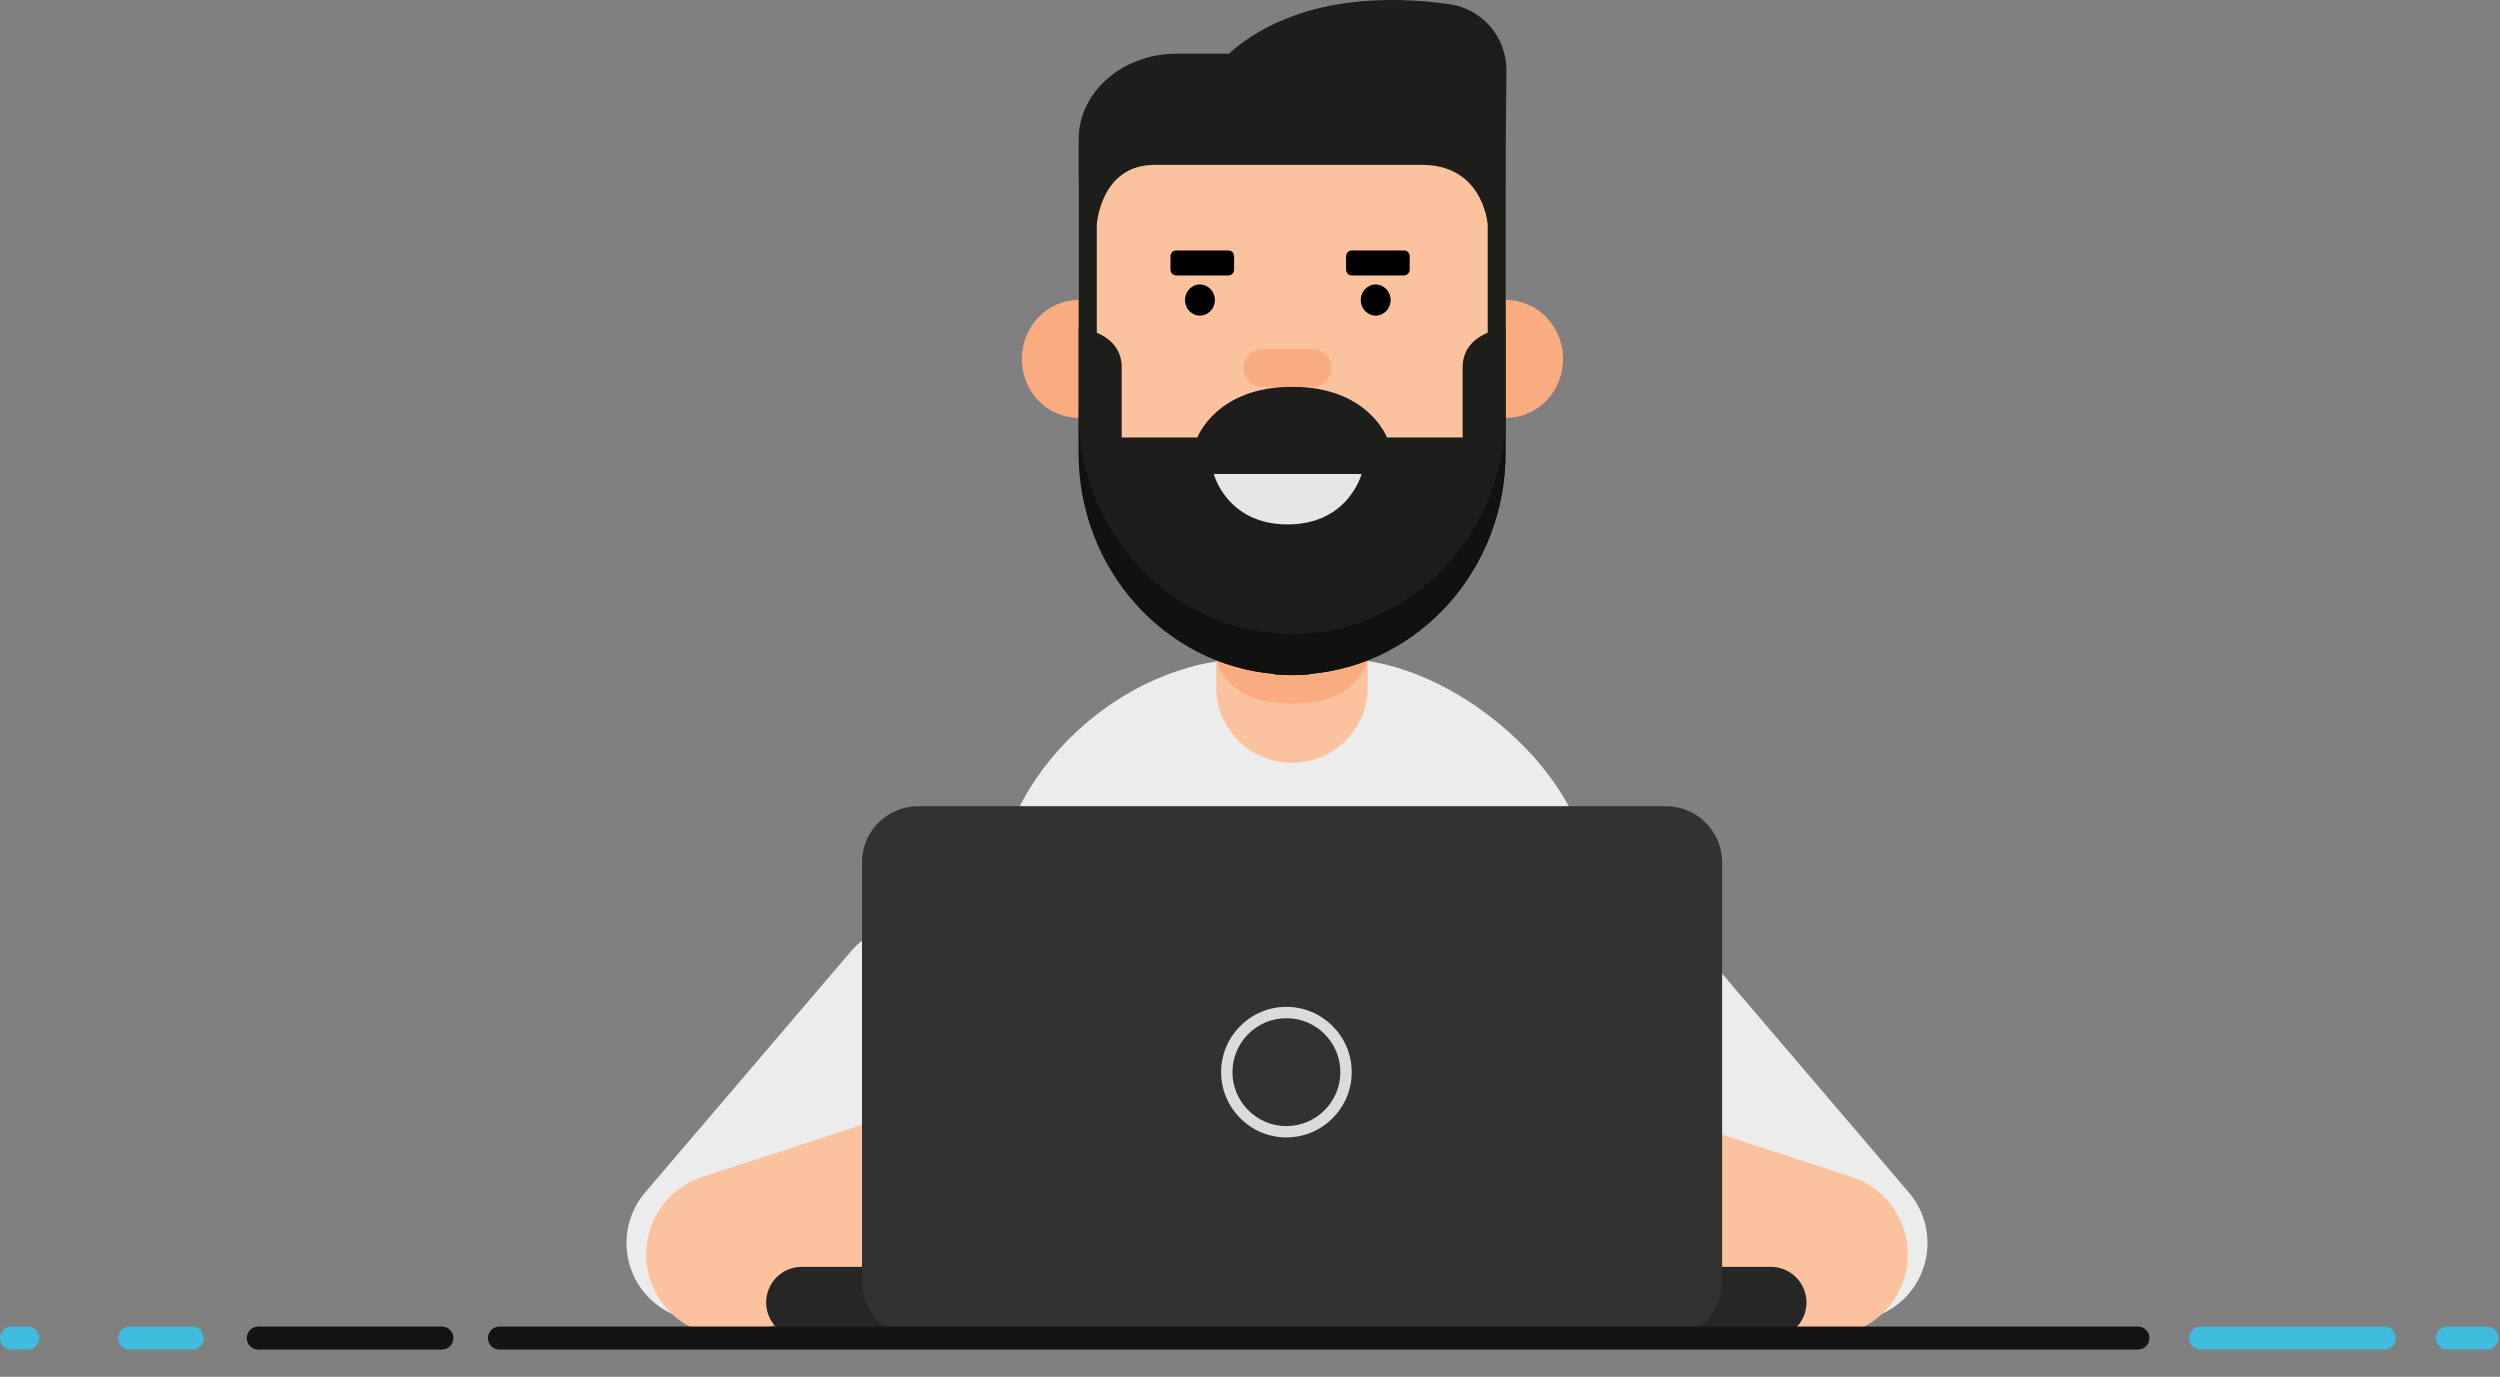 <svg width="69" height="38" viewBox="0 0 69 38" fill="none" xmlns="http://www.w3.org/2000/svg">
<rect x="0" y="0" width="69" height="38" fill="#808080" stroke="none"/>
<path d="M23.479 26.265L17.806 32.912C17.055 33.792 17.134 35.108 17.987 35.892C18.635 36.487 19.582 36.628 20.376 36.245C23.265 34.851 29.899 31.618 29.765 31.398C29.666 31.232 28.175 28.659 26.974 26.583C26.231 25.299 24.443 25.135 23.479 26.265Z" fill="#ECECEC"/>
<path d="M33.702 32.549L20.786 36.764C19.604 37.149 18.331 36.503 17.946 35.32C17.56 34.138 18.206 32.865 19.389 32.48L32.304 28.265C33.487 27.88 34.759 28.526 35.145 29.709C35.531 30.891 34.884 32.163 33.702 32.549Z" fill="#FBC39D"/>
<path d="M47.011 26.265L52.684 32.912C53.435 33.792 53.356 35.108 52.503 35.892C51.855 36.487 50.908 36.628 50.114 36.245C47.225 34.851 40.591 31.618 40.725 31.398C40.825 31.232 42.315 28.659 43.516 26.583C44.259 25.299 46.047 25.135 47.011 26.265Z" fill="#ECECEC"/>
<path d="M36.789 32.549L49.705 36.764C50.887 37.149 52.159 36.503 52.545 35.32C52.931 34.138 52.285 32.865 51.102 32.48L38.187 28.265C37.004 27.88 35.732 28.526 35.346 29.709C34.96 30.891 35.606 32.163 36.789 32.549Z" fill="#FBC39D"/>
<path d="M43.925 27.307L27.488 26.972V24.859C27.488 21.407 30.997 18.189 34.449 18.189H37.04C40.106 18.189 43.926 21.431 43.926 24.497V27.307H43.925Z" fill="#ECECEC"/>
<path d="M36.867 14.296H34.452C33.964 14.296 33.568 14.692 33.568 15.18V18.966C33.568 20.121 34.504 21.057 35.66 21.057C36.815 21.057 37.751 20.121 37.751 18.966V15.18C37.752 14.692 37.356 14.296 36.867 14.296Z" fill="#FBC39D"/>
<path d="M33.57 18.188C33.57 18.188 33.739 19.42 35.661 19.42C37.583 19.42 37.752 18.188 37.752 18.188H33.57Z" fill="#F9AC7F"/>
<path d="M29.768 8.281C28.904 8.281 28.203 9.008 28.203 9.907C28.203 10.805 28.904 11.533 29.768 11.533C30.633 11.533 31.333 10.805 31.333 9.907C31.333 9.01 30.633 8.281 29.768 8.281Z" fill="#F9AC7F"/>
<path d="M41.575 8.281C40.71 8.281 40.01 9.008 40.01 9.907C40.01 10.805 40.71 11.533 41.575 11.533C42.439 11.533 43.14 10.805 43.14 9.907C43.14 9.01 42.439 8.281 41.575 8.281Z" fill="#F9AC7F"/>
<path d="M35.184 18.602L35.173 18.612C35.336 18.626 35.498 18.634 35.664 18.634C36.161 18.634 36.645 18.57 37.106 18.448C37.107 18.445 37.109 18.44 37.111 18.435C39.665 17.763 41.557 15.359 41.557 12.495V5.318C41.557 1.934 38.917 2.474 35.664 2.474C32.409 2.474 29.771 1.934 29.771 5.318V12.496C29.77 15.713 32.154 18.347 35.184 18.602Z" fill="#FBC39D"/>
<path d="M40.369 10.137V12.074H38.279C38.279 12.074 37.762 10.675 35.664 10.675C33.568 10.675 33.048 12.074 33.048 12.074H30.959V10.137C30.959 9.374 30.243 9.121 29.77 9.039V12.497C29.77 15.713 32.152 18.347 35.182 18.601L35.172 18.611C35.334 18.625 35.496 18.633 35.662 18.633C35.828 18.633 35.99 18.625 36.153 18.611L36.143 18.601C39.173 18.347 41.555 15.711 41.555 12.497V9.039C41.086 9.121 40.369 9.374 40.369 10.137Z" fill="#1D1D1B"/>
<path d="M38.382 8.281C38.382 8.518 38.198 8.711 37.969 8.711C37.741 8.711 37.557 8.518 37.557 8.281C37.557 8.044 37.741 7.851 37.969 7.851C38.198 7.853 38.382 8.044 38.382 8.281Z" fill="black"/>
<path d="M38.751 7.602H37.31C37.223 7.602 37.152 7.533 37.152 7.445V7.069C37.152 6.983 37.222 6.912 37.31 6.912H38.751C38.837 6.912 38.908 6.981 38.908 7.069V7.445C38.907 7.531 38.837 7.602 38.751 7.602Z" fill="black"/>
<path d="M33.5 13.082H37.579C37.579 13.082 37.219 14.474 35.539 14.474C33.86 14.474 33.5 13.082 33.5 13.082Z" fill="#E6E6E6"/>
<path d="M36.143 17.476L36.153 17.486C35.99 17.499 35.828 17.508 35.662 17.508C35.496 17.508 35.334 17.499 35.172 17.486L35.182 17.476C32.152 17.222 29.77 14.586 29.77 11.371V12.498C29.77 15.714 32.152 18.348 35.182 18.602L35.172 18.612C35.334 18.626 35.496 18.634 35.662 18.634C35.828 18.634 35.99 18.626 36.153 18.612L36.143 18.602C39.173 18.348 41.555 15.713 41.555 12.498V11.37C41.555 14.586 39.173 17.22 36.143 17.476Z" fill="#111110"/>
<path d="M33.531 8.281C33.531 8.518 33.346 8.711 33.118 8.711C32.889 8.711 32.705 8.518 32.705 8.281C32.705 8.044 32.889 7.851 33.118 7.851C33.346 7.853 33.531 8.044 33.531 8.281Z" fill="black"/>
<path d="M33.904 7.602H32.462C32.376 7.602 32.305 7.533 32.305 7.445V7.069C32.305 6.983 32.374 6.912 32.462 6.912H33.904C33.99 6.912 34.061 6.981 34.061 7.069V7.445C34.059 7.531 33.99 7.602 33.904 7.602Z" fill="black"/>
<path d="M40 0.114C38.388 -0.113 35.877 -0.138 34.045 1.368C33.998 1.407 33.964 1.444 33.928 1.481H32.478C30.983 1.481 29.771 2.538 29.771 3.845V5.183V8.237V11.964C30.047 11.964 30.271 11.73 30.271 11.444V6.211C30.271 6.211 30.364 4.55 31.869 4.55H35.3H35.333H39.242C40.848 4.55 41.042 6.005 41.061 6.193V11.448C41.061 11.735 41.284 11.967 41.56 11.967V8.237V5.183V3.995L41.577 1.95C41.586 1.029 40.912 0.243 40 0.114Z" fill="#1D1D1B"/>
<path d="M36.233 9.635H34.847C34.56 9.635 34.328 9.867 34.328 10.155C34.328 10.442 34.56 10.674 34.847 10.674H36.233C36.521 10.674 36.752 10.442 36.752 10.155C36.752 9.867 36.521 9.635 36.233 9.635Z" fill="#F9AC7F"/>
<path d="M48.877 36.931H22.129C21.586 36.931 21.146 36.491 21.146 35.948C21.146 35.405 21.586 34.965 22.129 34.965H48.876C49.419 34.965 49.859 35.405 49.859 35.948C49.86 36.491 49.42 36.931 48.877 36.931Z" fill="#262626"/>
<path d="M45.979 36.93H25.342C24.485 36.93 23.791 36.235 23.791 35.379V23.803C23.791 22.946 24.486 22.252 25.342 22.252H45.979C46.837 22.252 47.531 22.947 47.531 23.803V35.379C47.531 36.237 46.837 36.93 45.979 36.93Z" fill="#323232"/>
<path d="M35.505 31.393C34.512 31.393 33.703 30.584 33.703 29.591C33.703 28.598 34.512 27.789 35.505 27.789C36.498 27.789 37.307 28.598 37.307 29.591C37.307 30.584 36.498 31.393 35.505 31.393ZM35.505 28.102C34.684 28.102 34.016 28.77 34.016 29.591C34.016 30.411 34.684 31.08 35.505 31.08C36.325 31.08 36.994 30.411 36.994 29.591C36.994 28.77 36.325 28.102 35.505 28.102Z" fill="#DBDBDB"/>
<path d="M59.006 37.249H13.785C13.609 37.249 13.467 37.107 13.467 36.931C13.467 36.755 13.609 36.613 13.785 36.613H59.006C59.182 36.613 59.324 36.755 59.324 36.931C59.326 37.106 59.182 37.249 59.006 37.249Z" fill="#141414"/>
<path d="M12.196 37.249H7.129C6.953 37.249 6.811 37.107 6.811 36.931C6.811 36.755 6.953 36.613 7.129 36.613H12.196C12.372 36.613 12.514 36.755 12.514 36.931C12.514 37.106 12.372 37.249 12.196 37.249Z" fill="#141414"/>
<path d="M65.805 37.249H60.738C60.562 37.249 60.42 37.107 60.42 36.931C60.42 36.755 60.562 36.613 60.738 36.613H65.805C65.981 36.613 66.123 36.755 66.123 36.931C66.123 37.106 65.981 37.249 65.805 37.249Z" fill="#40BCDF"/>
<path d="M68.635 37.249H67.55C67.374 37.249 67.232 37.107 67.232 36.931C67.232 36.755 67.374 36.613 67.55 36.613H68.635C68.811 36.613 68.953 36.755 68.953 36.931C68.955 37.106 68.811 37.249 68.635 37.249Z" fill="#40BCDF"/>
<path d="M5.302 37.249H3.58C3.404 37.249 3.262 37.107 3.262 36.931C3.262 36.755 3.404 36.613 3.58 36.613H5.302C5.478 36.613 5.62 36.755 5.62 36.931C5.62 37.106 5.478 37.249 5.302 37.249Z" fill="#40BCDF"/>
<path d="M0.766 37.249H0.318C0.142 37.249 0 37.107 0 36.931C0 36.755 0.142 36.613 0.318 36.613H0.766C0.942 36.613 1.084 36.755 1.084 36.931C1.084 37.106 0.942 37.249 0.766 37.249Z" fill="#40BCDF"/>
</svg>
